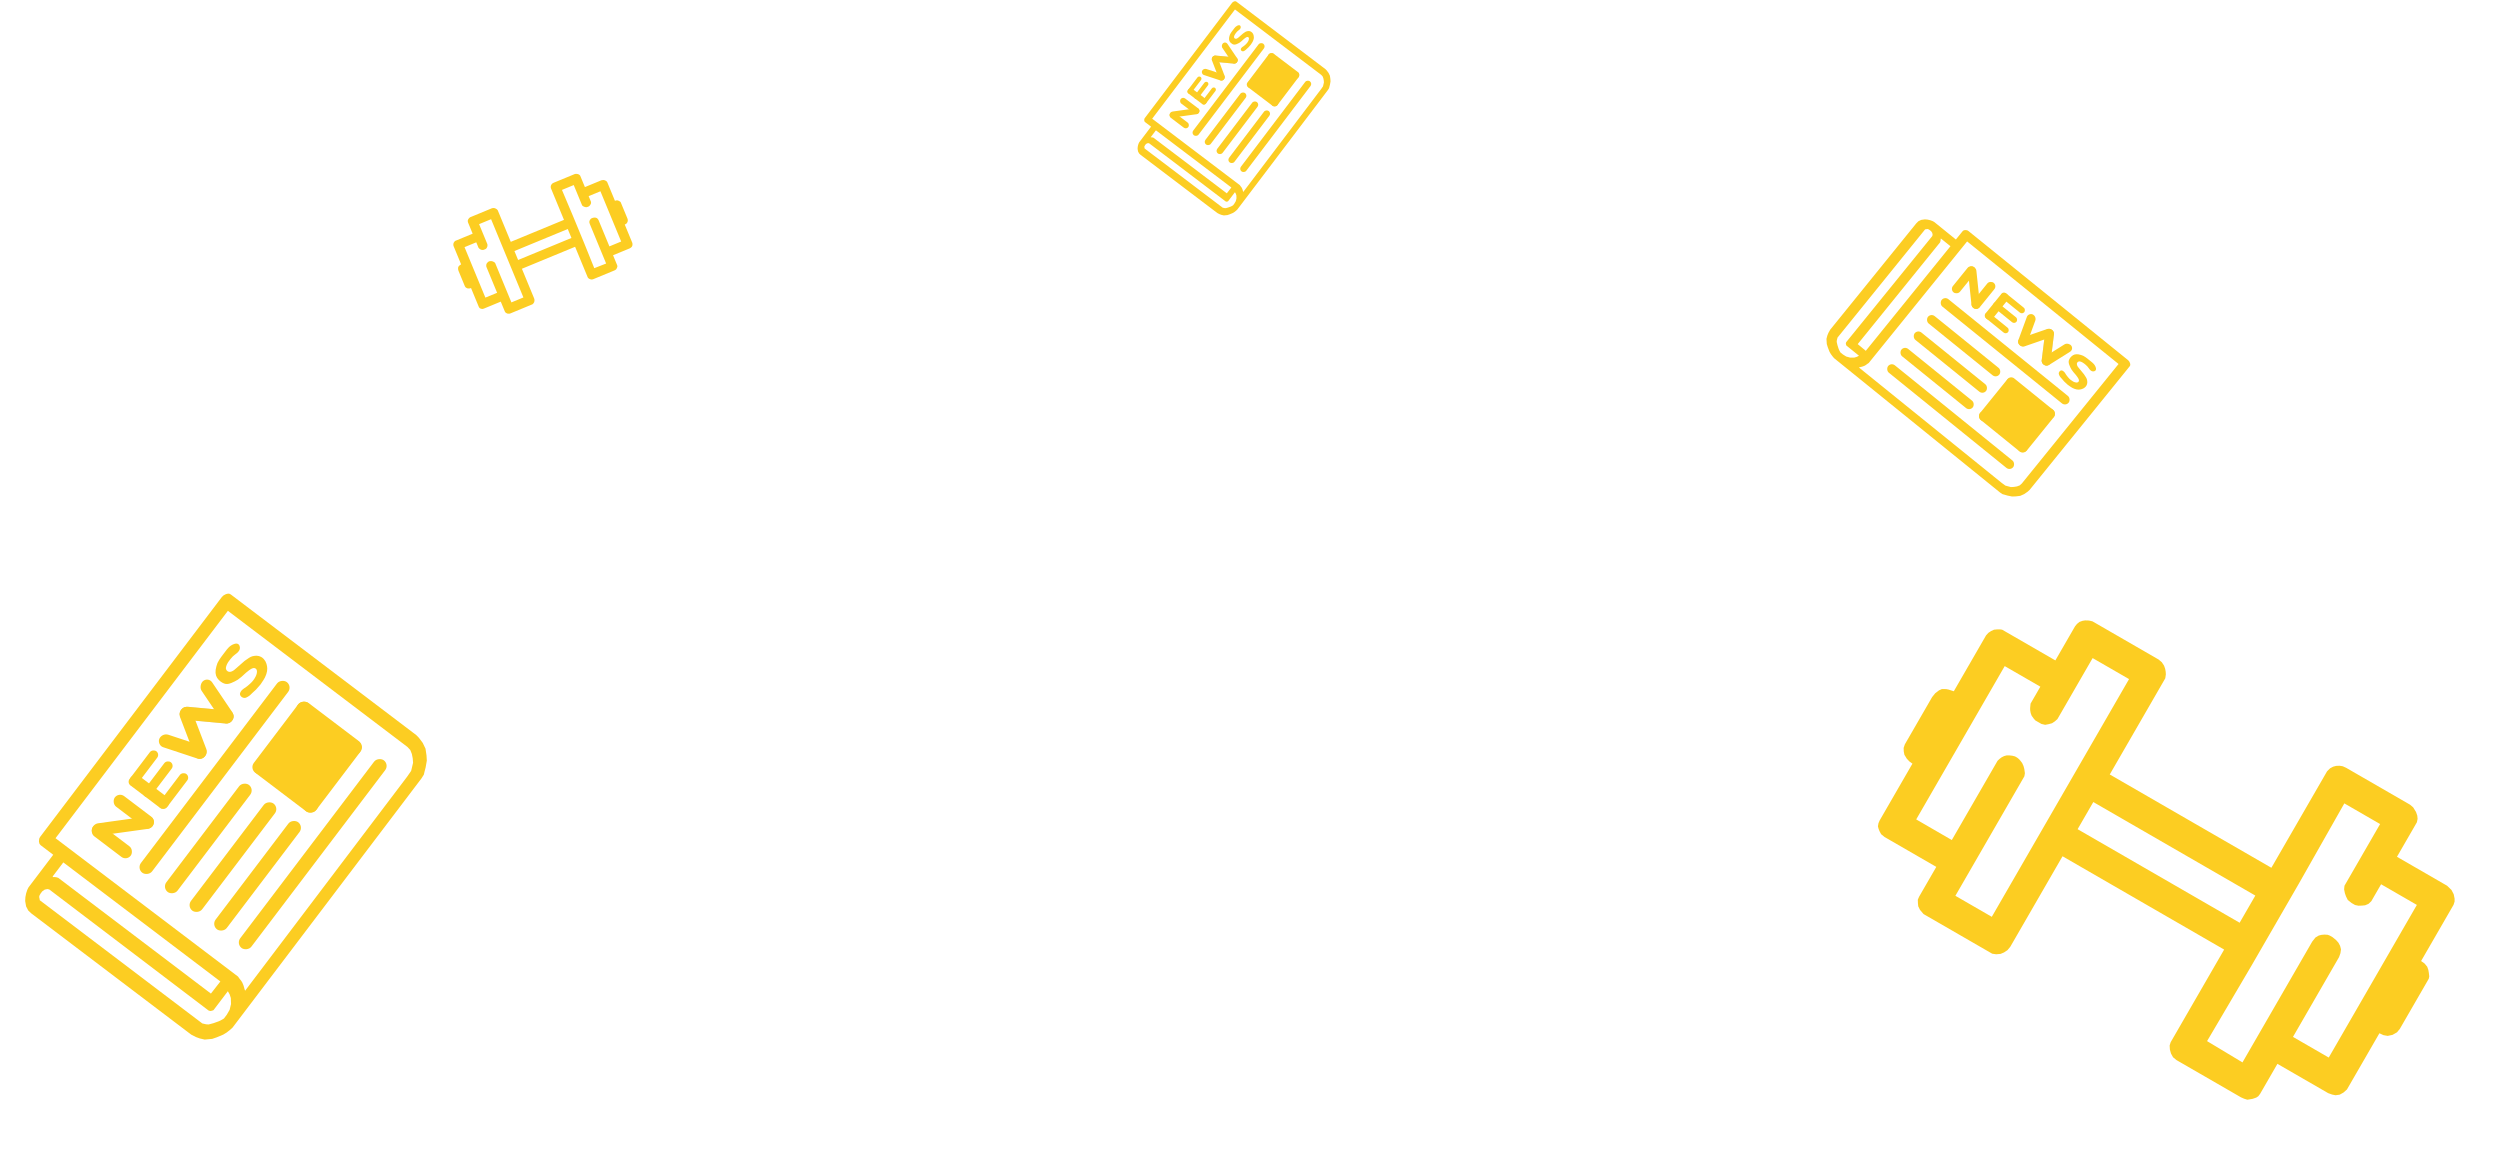 <svg width="1235" height="568" viewBox="0 0 1235 568" fill="none" xmlns="http://www.w3.org/2000/svg">
<path d="M130.931 377.914L150.19 353.613L171.766 370.825L154.407 394.689L130.931 377.914Z" fill="#FCCD22"/>
<path d="M13.495 439.543L14.063 438.385L26.298 422.247L19.409 442.582L19.375 443.279L19.573 444.078L19.648 444.713L99.111 504.955L99.935 505.579L101.835 506.008L103.076 506.083L105.474 505.446L107.933 504.567L108.955 504.115L110.621 503.14L112.046 501.26L113.44 498.851L114.132 495.982L114.031 493.018L113.436 491.195L112.558 489.663L106.093 498.191L105.467 499.016L104.697 499.298L103.844 499.446L103.042 499.199L102.179 498.544L24.354 439.401L23.405 439.186L22.073 439.476L20.886 440.309L20.017 441.455L19.409 442.582L26.298 422.247L31.281 426.025L26.068 432.902L26.09 433.28L26.913 433.254L27.819 433.364L28.734 433.624L104.195 490.831L108.861 484.839L31.281 426.025L20.098 417.547L19.535 416.903L19.245 415.818L19.3 414.849L19.443 414.09L19.886 413.343L109.625 294.889L110.477 294.091L111.604 293.502L112.378 293.295L113.201 293.269L113.973 293.637L205.64 363.131L206.958 364.491L208.83 366.993L210.198 369.835L210.695 373.172L210.848 375.743L210.261 379.124L209.742 381.113L209.384 382.646L208.255 384.462L201.125 383.677L203.093 380.837L203.395 379.623L203.754 378.09L204.052 376.8L203.888 374.653L203.457 372.45L202.666 370.478L201.226 368.953L112.58 301.75L27.424 414.077L117.601 482.44L118.011 483.04L118.5 483.699L119.107 484.448L119.644 485.288L120.076 486.266L120.343 486.974L120.58 487.803L120.821 488.708L121.088 489.415L201.125 383.677L208.255 384.462L114.862 507.654L113.544 508.821L112.005 510.037L110.269 511.103L107.014 512.462L104.847 513.202L101.12 513.553L98.65 512.98L96.811 512.308L94.454 511.098L15.461 451.213L13.952 449.78L12.895 447.752L12.437 445.095L12.547 443.156L12.923 441.275L13.495 439.543Z" fill="#FCCD22"/>
<rect width="26.68" height="6.545" rx="3.273" transform="matrix(0.996 0.092 -0.219 0.976 89.533 348.857)" fill="#D9D9D9"/>
<rect x="92.272" y="447.789" width="66.393" height="6.894" rx="3.447" transform="rotate(-52.834 92.272 447.789)" fill="#FCCD22"/>
<rect x="80.107" y="438.566" width="66.393" height="6.894" rx="3.447" transform="rotate(-52.834 80.107 438.566)" fill="#FCCD22"/>
<rect x="123.309" y="379.623" width="43.265" height="6.894" rx="3.447" transform="rotate(-52.834 123.309 379.623)" fill="#FCCD22"/>
<rect x="148.578" y="398.783" width="43.265" height="6.894" rx="3.447" transform="rotate(-52.834 148.578 398.783)" fill="#FCCD22"/>
<rect x="175.342" y="374.758" width="38.539" height="8.055" rx="4.027" transform="rotate(-142.834 175.342 374.758)" fill="#FCCD22"/>
<rect x="154.07" y="402.949" width="38.193" height="8.055" rx="4.027" transform="rotate(-142.834 154.07 402.949)" fill="#FCCD22"/>
<rect x="104.438" y="457.008" width="66.393" height="6.894" rx="3.447" transform="rotate(-52.834 104.438 457.008)" fill="#FCCD22"/>
<rect x="116.6" y="466.23" width="116.332" height="6.894" rx="3.447" transform="rotate(-52.834 116.6 466.23)" fill="#FCCD22"/>
<rect x="67.549" y="429.047" width="118.173" height="6.894" rx="3.447" transform="rotate(-52.834 67.549 429.047)" fill="#FCCD22"/>
<rect x="77.467" y="397.867" width="21.172" height="4.53" rx="2.265" transform="rotate(-52.834 77.467 397.867)" fill="#FCCD22"/>
<rect x="62.633" y="386.623" width="21.172" height="4.53" rx="2.265" transform="rotate(-52.834 62.633 386.623)" fill="#FCCD22"/>
<rect width="24.418" height="6.676" rx="3.338" transform="matrix(0.949 0.314 -0.392 0.92 80.004 361.918)" fill="#FCCD22"/>
<rect width="24.418" height="6.676" rx="3.338" transform="matrix(-0.559 -0.829 0.78 -0.626 111.395 358.754)" fill="#FCCD22"/>
<rect width="26.68" height="6.545" rx="3.273" transform="matrix(-0.357 -0.934 0.88 -0.474 97.291 376.078)" fill="#FCCD22"/>
<rect width="26.68" height="6.545" rx="3.273" transform="matrix(0.996 0.092 -0.219 0.976 89.533 348.859)" fill="#FCCD22"/>
<rect x="73.432" y="410.691" width="23.44" height="6.559" rx="3.279" transform="rotate(-142.834 73.432 410.691)" fill="#FCCD22"/>
<rect x="62.603" y="425.297" width="23.44" height="6.559" rx="3.279" transform="rotate(-142.834 62.603 425.297)" fill="#FCCD22"/>
<rect width="31.003" height="6.176" rx="3.088" transform="matrix(0.991 -0.137 -0.016 1 45.395 407.125)" fill="#FCCD22"/>
<rect x="69.775" y="392.037" width="21.172" height="4.53" rx="2.265" transform="rotate(-52.834 69.775 392.037)" fill="#FCCD22"/>
<rect x="81.078" y="400.605" width="23.144" height="6.329" rx="3.164" transform="rotate(-142.834 81.078 400.605)" fill="#FCCD22"/>
<path d="M106.476 332.213L106.544 330.82V330.82C106.727 329.71 107.02 328.622 107.418 327.57L107.435 327.524V327.524C107.969 326.441 108.605 325.41 109.335 324.447L112.097 320.805C112.397 320.409 112.732 320.041 113.098 319.705L113.279 319.539C113.737 319.119 114.253 318.765 114.81 318.49L114.992 318.4C115.232 318.281 115.483 318.185 115.74 318.112L116.204 317.981C116.421 317.92 116.648 317.899 116.872 317.921L116.963 317.93C117.387 317.972 117.777 318.181 118.045 318.512V318.512C118.169 318.665 118.263 318.84 118.323 319.027L118.389 319.231C118.527 319.662 118.551 320.122 118.457 320.564V320.564C118.378 320.939 118.217 321.291 117.985 321.596L117.759 321.894C117.52 322.21 117.237 322.492 116.92 322.73L116.393 323.125V323.125C115.44 323.789 114.596 324.599 113.894 325.526L112.984 326.726C112.653 327.162 112.371 327.634 112.142 328.132L111.977 328.493C111.874 328.716 111.794 328.95 111.739 329.19L111.631 329.657C111.561 329.96 111.57 330.276 111.658 330.574V330.574C111.783 330.999 112.061 331.364 112.438 331.598L112.463 331.613C112.751 331.792 113.082 331.89 113.421 331.896L113.47 331.897C113.74 331.901 114.008 331.853 114.259 331.755L114.594 331.624C114.993 331.467 115.364 331.245 115.691 330.968L116.588 330.204L118.619 328.422L120.828 326.487L122.99 324.995C123.276 324.797 123.579 324.626 123.897 324.483V324.483C124.451 324.233 125.042 324.072 125.647 324.007L126.132 323.954C126.366 323.929 126.605 323.921 126.84 323.93V323.93C127.59 323.958 128.329 324.159 128.987 324.519V324.519C129.453 324.773 129.874 325.103 130.233 325.494L130.331 325.601C130.912 326.234 131.342 326.99 131.591 327.812L131.703 328.182C131.904 328.848 132.01 329.538 132.019 330.233L132.019 330.262C132.03 331.141 131.889 332.016 131.602 332.847L131.409 333.405C131.103 334.29 130.686 335.131 130.167 335.91L128.712 338.095L126.43 340.697L124.617 342.355L123.737 343.22C123.358 343.592 122.928 343.91 122.46 344.162L121.805 344.516C121.529 344.666 121.223 344.754 120.91 344.777V344.777C120.375 344.815 119.844 344.657 119.417 344.333V344.333C119.31 344.252 119.21 344.161 119.119 344.061L118.94 343.865C118.728 343.632 118.591 343.341 118.549 343.03V343.03C118.505 342.712 118.561 342.389 118.709 342.104L118.913 341.713C119.073 341.404 119.286 341.127 119.543 340.893L119.844 340.62C120.048 340.434 120.266 340.265 120.497 340.114L121.377 339.538L122.416 338.737L123.587 337.71C124.159 337.209 124.678 336.65 125.138 336.044V336.044C125.557 335.491 125.924 334.902 126.235 334.282L126.371 334.01L126.552 333.592C126.759 333.114 126.884 332.603 126.92 332.082L126.935 331.864C126.942 331.757 126.941 331.649 126.93 331.542L126.91 331.332C126.871 330.923 126.662 330.549 126.335 330.301V330.301C126.035 330.073 125.659 329.97 125.284 330.011L125.147 330.027C124.91 330.053 124.68 330.126 124.471 330.241L123.818 330.601C123.545 330.751 123.286 330.923 123.043 331.116L121.547 332.303L119.343 334.314L117.517 335.745V335.745C116.507 336.372 115.444 336.911 114.341 337.355L114.132 337.439L113.304 337.7C112.571 337.931 111.787 337.951 111.044 337.757V337.757C110.738 337.677 110.442 337.561 110.163 337.413L109.896 337.271C109.3 336.955 108.755 336.551 108.281 336.072L107.954 335.742C107.693 335.478 107.462 335.187 107.265 334.873V334.873C106.835 334.188 106.575 333.409 106.509 332.602L106.476 332.213Z" fill="#FCCD22"/>
<path d="M618.892 41.268L628.143 29.595L638.506 37.863L630.168 49.325L618.892 41.268Z" fill="#FCCD22"/>
<path d="M562.482 70.87L562.755 70.314L568.632 62.562L565.323 72.33L565.307 72.665L565.401 73.049L565.437 73.353L603.607 102.29L604.003 102.59L604.915 102.796L605.511 102.832L606.663 102.526L607.844 102.104L608.335 101.886L609.135 101.418L609.82 100.515L610.489 99.358L610.822 97.98L610.773 96.556L610.487 95.68L610.066 94.945L606.96 99.041L606.66 99.437L606.29 99.573L605.88 99.644L605.495 99.525L605.08 99.211L567.698 70.802L567.242 70.699L566.602 70.838L566.032 71.238L565.615 71.788L565.323 72.33L568.632 62.562L571.026 64.377L568.521 67.68L568.532 67.862L568.927 67.85L569.362 67.902L569.802 68.027L606.049 95.506L608.29 92.627L571.026 64.377L565.654 60.304L565.383 59.995L565.244 59.474L565.271 59.008L565.339 58.644L565.552 58.285L608.657 1.388L609.066 1.004L609.607 0.721L609.979 0.622L610.375 0.609L610.745 0.786L654.777 34.166L655.409 34.82L656.309 36.022L656.966 37.387L657.205 38.99L657.278 40.224L656.996 41.849L656.747 42.804L656.575 43.541L656.032 44.413L652.608 44.036L653.553 42.672L653.698 42.088L653.871 41.352L654.014 40.732L653.935 39.701L653.728 38.643L653.348 37.696L652.656 36.963L610.076 4.683L569.173 58.638L612.488 91.475L612.685 91.763L612.92 92.08L613.211 92.44L613.469 92.843L613.677 93.313L613.805 93.653L613.919 94.051L614.035 94.486L614.163 94.826L652.608 44.036L656.032 44.413L611.172 103.586L610.539 104.147L609.8 104.731L608.966 105.243L607.403 105.896L606.362 106.251L604.572 106.42L603.385 106.145L602.502 105.822L601.37 105.241L563.427 76.476L562.702 75.787L562.194 74.813L561.974 73.537L562.027 72.606L562.207 71.702L562.482 70.87Z" fill="#FCCD22"/>
<rect width="12.816" height="3.144" rx="1.572" transform="matrix(0.996 0.092 -0.219 0.976 599.006 27.311)" fill="#D9D9D9"/>
<rect x="600.322" y="74.83" width="31.891" height="3.311" rx="1.656" transform="rotate(-52.834 600.322 74.83)" fill="#FCCD22"/>
<rect x="594.48" y="70.4" width="31.891" height="3.311" rx="1.656" transform="rotate(-52.834 594.48 70.4)" fill="#FCCD22"/>
<rect x="615.23" y="42.088" width="20.782" height="3.311" rx="1.656" transform="rotate(-52.834 615.23 42.088)" fill="#FCCD22"/>
<rect x="627.369" y="51.291" width="20.782" height="3.311" rx="1.656" transform="rotate(-52.834 627.369 51.291)" fill="#FCCD22"/>
<rect x="640.225" y="39.752" width="18.512" height="3.869" rx="1.934" transform="rotate(-142.834 640.225 39.752)" fill="#FCCD22"/>
<rect x="630.006" y="53.293" width="18.345" height="3.869" rx="1.934" transform="rotate(-142.834 630.006 53.293)" fill="#FCCD22"/>
<rect x="606.166" y="79.258" width="31.891" height="3.311" rx="1.656" transform="rotate(-52.834 606.166 79.258)" fill="#FCCD22"/>
<rect x="612.008" y="83.689" width="55.879" height="3.311" rx="1.656" transform="rotate(-52.834 612.008 83.689)" fill="#FCCD22"/>
<rect x="588.447" y="65.828" width="56.763" height="3.311" rx="1.656" transform="rotate(-52.834 588.447 65.828)" fill="#FCCD22"/>
<rect x="593.211" y="50.852" width="10.17" height="2.176" rx="1.088" transform="rotate(-52.834 593.211 50.852)" fill="#FCCD22"/>
<rect x="586.084" y="45.449" width="10.17" height="2.176" rx="1.088" transform="rotate(-52.834 586.084 45.449)" fill="#FCCD22"/>
<rect width="11.729" height="3.207" rx="1.603" transform="matrix(0.949 0.314 -0.392 0.92 594.43 33.584)" fill="#FCCD22"/>
<rect width="11.729" height="3.207" rx="1.603" transform="matrix(-0.559 -0.829 0.78 -0.626 609.508 32.062)" fill="#FCCD22"/>
<rect width="12.816" height="3.144" rx="1.572" transform="matrix(-0.357 -0.934 0.88 -0.474 602.732 40.385)" fill="#FCCD22"/>
<rect width="12.816" height="3.144" rx="1.572" transform="matrix(0.996 0.092 -0.219 0.976 599.006 27.311)" fill="#FCCD22"/>
<rect x="591.271" y="57.012" width="11.259" height="3.15" rx="1.575" transform="rotate(-142.834 591.271 57.012)" fill="#FCCD22"/>
<rect x="586.07" y="64.027" width="11.259" height="3.15" rx="1.575" transform="rotate(-142.834 586.07 64.027)" fill="#FCCD22"/>
<rect width="14.892" height="2.967" rx="1.483" transform="matrix(0.991 -0.137 -0.016 1 577.805 55.299)" fill="#FCCD22"/>
<rect x="589.516" y="48.051" width="10.17" height="2.176" rx="1.088" transform="rotate(-52.834 589.516 48.051)" fill="#FCCD22"/>
<rect x="594.945" y="52.166" width="11.117" height="3.04" rx="1.52" transform="rotate(-142.834 594.945 52.166)" fill="#FCCD22"/>
<path d="M607.145 19.315L607.177 18.646V18.646C607.265 18.113 607.406 17.59 607.597 17.085L607.605 17.063V17.063C607.862 16.543 608.167 16.048 608.518 15.585L609.845 13.835C609.989 13.645 610.15 13.469 610.325 13.307L610.412 13.228C610.632 13.026 610.88 12.856 611.148 12.723L611.235 12.68C611.351 12.623 611.471 12.577 611.595 12.542L611.817 12.479C611.922 12.45 612.03 12.44 612.138 12.45L612.182 12.455C612.386 12.475 612.573 12.575 612.702 12.734V12.734C612.761 12.808 612.806 12.892 612.835 12.982L612.867 13.08C612.933 13.287 612.945 13.507 612.899 13.72V13.72C612.861 13.9 612.784 14.069 612.673 14.216L612.564 14.359C612.449 14.511 612.314 14.646 612.161 14.76L611.908 14.95V14.95C611.45 15.269 611.045 15.658 610.708 16.103L610.271 16.68C610.112 16.889 609.976 17.116 609.866 17.355L609.787 17.528C609.738 17.636 609.699 17.748 609.673 17.863L609.621 18.088C609.587 18.233 609.592 18.385 609.634 18.528V18.528C609.694 18.732 609.827 18.907 610.008 19.02L610.02 19.027C610.159 19.113 610.318 19.16 610.481 19.163L610.504 19.163C610.634 19.166 610.762 19.142 610.883 19.095L611.044 19.032C611.236 18.957 611.414 18.851 611.571 18.717L612.002 18.35L612.977 17.494L614.038 16.565L615.077 15.848C615.214 15.753 615.36 15.671 615.512 15.602V15.602C615.779 15.482 616.063 15.405 616.353 15.374L616.586 15.348C616.699 15.336 616.813 15.332 616.926 15.336V15.336C617.286 15.35 617.641 15.447 617.957 15.62V15.62C618.181 15.742 618.383 15.9 618.556 16.088L618.603 16.14C618.882 16.444 619.089 16.806 619.208 17.201L619.262 17.379C619.359 17.699 619.41 18.03 619.414 18.364L619.414 18.378C619.419 18.801 619.352 19.221 619.214 19.62L619.121 19.888C618.974 20.313 618.774 20.717 618.524 21.091L617.825 22.141L616.729 23.391L615.858 24.187L615.436 24.602C615.254 24.781 615.047 24.934 614.822 25.055L614.508 25.225C614.375 25.297 614.228 25.339 614.078 25.35V25.35C613.821 25.368 613.566 25.293 613.361 25.137V25.137C613.309 25.098 613.261 25.054 613.218 25.006L613.131 24.912C613.03 24.8 612.964 24.66 612.944 24.511V24.511C612.923 24.358 612.95 24.203 613.021 24.066L613.118 23.878C613.195 23.73 613.298 23.597 613.421 23.485L613.566 23.353C613.664 23.264 613.769 23.183 613.879 23.11L614.302 22.834L614.801 22.449L615.364 21.956C615.638 21.715 615.888 21.447 616.109 21.155V21.155C616.31 20.89 616.486 20.607 616.635 20.309L616.701 20.179L616.788 19.978C616.887 19.748 616.947 19.503 616.964 19.253L616.972 19.148C616.975 19.096 616.975 19.044 616.97 18.993L616.96 18.892C616.941 18.696 616.841 18.516 616.684 18.397V18.397C616.539 18.288 616.359 18.238 616.179 18.258L616.113 18.265C615.999 18.278 615.889 18.313 615.788 18.368L615.475 18.541C615.344 18.613 615.219 18.696 615.102 18.789L614.384 19.358L613.325 20.325L612.448 21.012V21.012C611.963 21.313 611.452 21.572 610.922 21.785L610.822 21.825L610.424 21.951C610.072 22.062 609.696 22.072 609.339 21.978V21.978C609.192 21.94 609.05 21.884 608.916 21.813L608.787 21.745C608.501 21.593 608.24 21.399 608.012 21.169L607.855 21.01C607.729 20.884 607.618 20.744 607.524 20.593V20.593C607.317 20.264 607.192 19.89 607.16 19.502L607.145 19.315Z" fill="#FCCD22"/>
<path d="M994.188 190.688L1010.35 204.358L998.139 218.708L982.23 206.345L994.188 190.688Z" fill="#FCCD22"/>
<path d="M954.68 109.208L955.458 109.621L966.205 118.321L952.478 113.178L952.003 113.14L951.453 113.257L951.019 113.295L908.183 166.215L907.739 166.763L907.405 168.05L907.327 168.896L907.709 170.546L908.256 172.243L908.542 172.951L909.172 174.109L910.424 175.122L912.037 176.125L913.98 176.66L916.005 176.655L917.262 176.289L918.327 175.723L912.647 171.126L912.098 170.681L911.922 170.149L911.84 169.564L912.026 169.022L912.491 168.447L954.541 116.622L954.709 115.979L954.54 115.063L953.997 114.235L953.234 113.617L952.478 113.178L966.205 118.321L963.519 121.639L958.939 117.932L958.681 117.939L958.68 118.502L958.586 119.117L958.389 119.736L917.711 169.99L921.699 173.305L963.519 121.639L969.548 114.191L969.999 113.821L970.746 113.648L971.406 113.706L971.921 113.82L972.421 114.138L1051.31 177.95L1051.83 178.549L1052.21 179.33L1052.34 179.863L1052.34 180.426L1052.07 180.944L1002.65 241.991L1001.7 242.861L999.949 244.084L997.98 244.956L995.692 245.223L993.935 245.272L991.64 244.798L990.294 244.401L989.255 244.122L988.041 243.312L988.731 238.464L990.626 239.869L991.449 240.102L992.487 240.38L993.361 240.611L994.829 240.545L996.342 240.299L997.705 239.802L998.777 238.853L1046.56 179.818L971.757 119.267L923.146 179.321L922.728 179.588L922.267 179.908L921.743 180.305L921.158 180.653L920.481 180.928L919.993 181.094L919.422 181.238L918.799 181.383L918.31 181.549L988.731 238.464L988.041 243.312L905.999 176.904L905.231 175.98L904.435 174.903L903.745 173.696L902.888 171.445L902.431 169.95L902.272 167.399L902.716 165.726L903.215 164.486L904.092 162.903L946.673 110.297L947.684 109.298L949.091 108.62L950.915 108.366L952.235 108.483L953.511 108.78L954.68 109.208Z" fill="#FCCD22"/>
<rect width="18.216" height="4.469" rx="2.234" transform="matrix(-0.123 0.992 -0.968 -0.25 1014.91 163.068)" fill="#D9D9D9"/>
<rect x="947.346" y="162.791" width="45.331" height="4.707" rx="2.354" transform="rotate(38.988 947.346 162.791)" fill="#FCCD22"/>
<rect x="953.902" y="154.689" width="45.331" height="4.707" rx="2.354" transform="rotate(38.988 953.902 154.689)" fill="#FCCD22"/>
<rect x="993.188" y="185.449" width="29.54" height="4.707" rx="2.354" transform="rotate(38.988 993.188 185.449)" fill="#FCCD22"/>
<rect x="979.564" y="202.279" width="29.54" height="4.707" rx="2.354" transform="rotate(38.988 979.564 202.279)" fill="#FCCD22"/>
<rect x="995.379" y="221.064" width="26.313" height="5.499" rx="2.75" transform="rotate(-51.012 995.379 221.064)" fill="#FCCD22"/>
<rect x="976.604" y="205.938" width="26.077" height="5.499" rx="2.75" transform="rotate(-51.012 976.604 205.938)" fill="#FCCD22"/>
<rect x="940.789" y="170.891" width="45.331" height="4.707" rx="2.354" transform="rotate(38.988 940.789 170.891)" fill="#FCCD22"/>
<rect x="934.23" y="178.992" width="79.428" height="4.707" rx="2.354" transform="rotate(38.988 934.23 178.992)" fill="#FCCD22"/>
<rect x="960.672" y="146.326" width="80.685" height="4.707" rx="2.354" transform="rotate(38.988 960.672 146.326)" fill="#FCCD22"/>
<rect x="981.73" y="153.77" width="14.456" height="3.093" rx="1.547" transform="rotate(38.988 981.73 153.77)" fill="#FCCD22"/>
<rect x="989.727" y="143.891" width="14.456" height="3.093" rx="1.547" transform="rotate(38.988 989.727 143.891)" fill="#FCCD22"/>
<rect width="16.672" height="4.558" rx="2.279" transform="matrix(-0.344 0.939 -0.907 -0.422 1006.21 156.281)" fill="#FCCD22"/>
<rect width="16.672" height="4.558" rx="2.279" transform="matrix(0.847 -0.532 0.601 0.799 1007.69 177.771)" fill="#FCCD22"/>
<rect width="18.216" height="4.469" rx="2.235" transform="matrix(0.945 -0.327 0.446 0.895 996.172 167.771)" fill="#FCCD22"/>
<rect width="18.216" height="4.469" rx="2.234" transform="matrix(-0.123 0.992 -0.968 -0.25 1014.91 163.068)" fill="#FCCD22"/>
<rect x="973.066" y="150.736" width="16.004" height="4.478" rx="2.239" transform="rotate(-51.012 973.066 150.736)" fill="#FCCD22"/>
<rect x="963.334" y="143.031" width="16.004" height="4.478" rx="2.239" transform="rotate(-51.012 963.334 143.031)" fill="#FCCD22"/>
<rect width="21.168" height="4.217" rx="2.108" transform="matrix(0.105 0.994 -0.999 -0.048 976.111 131.682)" fill="#FCCD22"/>
<rect x="985.877" y="148.648" width="14.456" height="3.093" rx="1.547" transform="rotate(38.988 985.877 148.648)" fill="#FCCD22"/>
<rect x="979.785" y="156.174" width="15.802" height="4.321" rx="2.16" transform="rotate(-51.012 979.785 156.174)" fill="#FCCD22"/>
<path d="M1025.91 174.992L1026.85 175.068V175.068C1027.61 175.217 1028.34 175.441 1029.05 175.735L1029.08 175.748V175.748C1029.81 176.136 1030.5 176.592 1031.14 177.111L1033.57 179.075C1033.83 179.288 1034.08 179.525 1034.3 179.782L1034.41 179.909C1034.68 180.231 1034.91 180.59 1035.09 180.977L1035.15 181.103C1035.22 181.269 1035.28 181.442 1035.33 181.62L1035.41 181.939C1035.44 182.089 1035.45 182.244 1035.43 182.396L1035.42 182.458C1035.39 182.747 1035.24 183.008 1035 183.184V183.184C1034.9 183.265 1034.78 183.326 1034.65 183.363L1034.51 183.403C1034.21 183.488 1033.89 183.494 1033.59 183.42V183.42C1033.34 183.358 1033.1 183.241 1032.9 183.076L1032.7 182.915C1032.49 182.745 1032.31 182.546 1032.15 182.325L1031.89 181.957V181.957C1031.46 181.291 1030.92 180.698 1030.31 180.199L1029.51 179.552C1029.22 179.317 1028.9 179.114 1028.57 178.947L1028.32 178.826C1028.17 178.751 1028.02 178.692 1027.85 178.649L1027.54 178.565C1027.33 178.51 1027.12 178.51 1026.91 178.563V178.563C1026.62 178.64 1026.36 178.821 1026.2 179.073L1026.18 179.09C1026.06 179.283 1025.98 179.507 1025.97 179.738L1025.97 179.771C1025.96 179.955 1025.99 180.139 1026.05 180.313L1026.13 180.544C1026.23 180.82 1026.37 181.078 1026.56 181.307L1027.06 181.936L1028.23 183.36L1029.5 184.91L1030.47 186.417C1030.6 186.617 1030.71 186.828 1030.8 187.048V187.048C1030.96 187.432 1031.06 187.838 1031.09 188.252L1031.11 188.584C1031.13 188.745 1031.13 188.908 1031.12 189.068V189.068C1031.08 189.579 1030.93 190.079 1030.67 190.521V190.521C1030.48 190.833 1030.25 191.113 1029.97 191.35L1029.9 191.414C1029.45 191.797 1028.93 192.074 1028.36 192.226L1028.11 192.294C1027.65 192.417 1027.18 192.475 1026.7 192.466L1026.68 192.465C1026.08 192.454 1025.49 192.338 1024.93 192.124L1024.55 191.981C1023.95 191.753 1023.39 191.45 1022.87 191.079L1021.41 190.038L1019.68 188.425L1018.59 187.151L1018.02 186.532C1017.77 186.265 1017.57 185.965 1017.4 185.64L1017.18 185.186C1017.08 184.994 1017.03 184.783 1017.02 184.569V184.569C1017 184.203 1017.12 183.844 1017.35 183.56V183.56C1017.41 183.488 1017.48 183.422 1017.55 183.362L1017.68 183.244C1017.85 183.105 1018.05 183.018 1018.26 182.995V182.995C1018.48 182.973 1018.7 183.018 1018.89 183.125L1019.15 183.272C1019.36 183.388 1019.54 183.54 1019.7 183.72L1019.88 183.932C1020 184.075 1020.11 184.228 1020.21 184.388L1020.58 185.001L1021.11 185.728L1021.78 186.549C1022.11 186.95 1022.48 187.317 1022.89 187.644V187.644C1023.25 187.942 1023.65 188.205 1024.06 188.43L1024.25 188.529L1024.53 188.662C1024.85 188.814 1025.2 188.91 1025.55 188.946L1025.7 188.961C1025.77 188.968 1025.85 188.969 1025.92 188.965L1026.06 188.955C1026.34 188.937 1026.6 188.803 1026.78 188.585V188.585C1026.94 188.385 1027.02 188.131 1027 187.875L1026.99 187.78C1026.98 187.618 1026.93 187.46 1026.86 187.315L1026.63 186.861C1026.53 186.672 1026.42 186.491 1026.29 186.321L1025.52 185.275L1024.19 183.727L1023.26 182.449V182.449C1022.85 181.746 1022.5 181.009 1022.23 180.247L1022.17 180.103L1022.01 179.532C1021.87 179.027 1021.87 178.492 1022.02 177.988V177.988C1022.08 177.781 1022.17 177.582 1022.28 177.395L1022.38 177.215C1022.61 176.816 1022.9 176.453 1023.23 176.139L1023.47 175.924C1023.65 175.751 1023.85 175.6 1024.07 175.472V175.472C1024.55 175.193 1025.09 175.033 1025.64 175.005L1025.91 174.992Z" fill="#FCCD22"/>
<path d="M226.691 131.454L226.856 131.264L227.125 131.031L227.363 130.872L227.787 130.575L224.032 121.482L223.943 120.971L223.979 120.47L224.088 119.999L224.345 119.589L224.622 119.231L224.839 119.02L225.307 118.826L233.494 115.445L231.198 109.885L231.097 109.44L231.082 108.96L231.243 108.468L231.417 108.152L231.695 107.794L231.911 107.583L232.232 107.329L242.984 102.889L243.598 102.757L244.225 102.802L244.717 102.963L245.106 103.168L245.442 103.394L245.865 103.828L252.324 119.468L258.562 146.939L242.596 108.28L236.675 110.725L240.774 120.65L240.811 121.182L240.775 121.683L240.561 122.197L240.327 122.659L239.872 123.03L239.3 123.266L238.885 123.437L238.53 123.462L237.977 123.447L237.558 123.316L237.169 123.112L236.906 122.916L236.41 122.452L235.273 119.698L229.478 122.091L239.775 147.022L245.574 144.639L240.252 131.753L240.205 131.346L240.211 130.918L240.29 130.521L240.442 130.153L240.72 129.795L241.019 129.489L241.34 129.235L241.704 129.085L242.037 129.008L242.391 128.984L242.819 128.989L243.29 129.099L243.731 129.282L244.287 129.6L244.615 129.951L252.641 149.384L258.562 146.939L252.324 119.468L278.607 108.613L272.126 92.921L272.045 92.285L272.133 91.762L272.316 91.322L272.625 90.89L272.976 90.563L273.474 90.296L283.862 86.006L284.476 85.874L285.302 85.959L285.868 86.151L286.277 86.407L286.626 86.811L288.944 92.422L297.099 89.054L298.016 88.919L298.737 89.047L299.346 89.343L299.704 89.621L300.001 90.045L303.778 99.191L304.371 99.007L305.028 98.978L305.52 99.14L305.909 99.345L306.392 99.632L306.625 99.9L306.775 100.264L309.994 108.058L310.148 108.725L310.042 109.498L309.715 110.181L309.23 110.624L308.628 110.934L311.326 117.465L312.405 120.079L312.455 120.788L312.358 121.437L312.041 121.993L311.637 122.342L311.109 122.682L302.85 126.093L299.431 130.181L291.319 110.54L291.123 109.77L291.19 109.195L291.342 108.828L291.598 108.418L291.928 108.038L292.218 107.858L292.686 107.665L293.352 107.511L293.884 107.474L294.406 107.562L294.92 107.776L295.343 108.209L295.683 108.738L301.041 121.713L306.859 119.31L296.607 94.488L290.79 96.891L291.927 99.645L291.986 100.229L291.846 100.773L291.59 101.183L291.281 101.615L290.878 101.964L290.307 102.2L289.589 102.375L288.993 102.256L288.5 102.094L287.965 101.829L287.564 101.447L283.422 91.418L277.605 93.821L283.074 106.768L288.567 120.07L293.571 132.48L299.431 130.181L302.85 126.093L304.868 130.978L304.987 131.415L304.96 131.791L304.768 132.357L304.39 133.06L303.966 133.357L303.519 133.602L293.027 137.936L292.361 138.089L291.713 137.992L291.126 137.748L290.621 137.409L290.324 136.984L289.208 134.282L284.1 121.915L282.298 117.551L280.474 113.134L254.125 124.016L255.949 128.433L282.298 117.551L284.1 121.915L257.818 132.77L263.891 147.475L264.045 148.142L264 148.768L263.86 149.313L263.491 149.891L263.057 150.313L251.889 154.926L251.055 154.966L250.459 154.847L250.049 154.591L249.617 154.283L249.372 153.836L247.377 149.004L238.962 152.479L238.296 152.633L237.773 152.545L237.427 152.444L237.06 152.291L236.733 151.94L236.509 151.546L232.689 142.297L232.149 142.459L231.565 142.518L230.865 142.442L230.403 142.207L229.971 141.899L229.653 141.422L226.477 133.732L226.302 133.013L226.304 132.283L226.413 131.812L226.691 131.454Z" fill="#FCCD22"/>
<path d="M960.758 340.397L961.572 340.445L962.701 340.676L963.581 340.974L965.183 341.478L981.131 313.855L982.267 312.617L983.627 311.719L985.054 311.069L986.614 310.918L988.083 310.924L989.054 311.064L990.474 311.884L1015.35 326.244L1025.1 309.354L1026.04 308.216L1027.24 307.227L1028.83 306.668L1029.98 306.492L1031.45 306.499L1032.42 306.639L1033.71 306.961L1066.37 325.818L1067.92 327.135L1069.05 328.836L1069.6 330.42L1069.85 331.823L1069.93 333.134L1069.65 335.077L1042.22 382.588L983.947 452.911L1051.75 335.475L1033.76 325.09L1016.36 355.238L1015.06 356.385L1013.7 357.284L1011.96 357.751L1010.31 358.06L1008.46 357.623L1006.72 356.621L1005.46 355.892L1004.69 355.03L1003.64 353.579L1003.15 352.243L1002.91 350.84L1002.89 349.778L1003.1 347.586L1007.93 339.22L990.328 329.057L946.604 404.789L964.189 414.985L986.789 375.84L987.743 374.917L988.854 374.086L990.032 373.503L991.276 373.169L992.745 373.175L994.123 373.34L995.41 373.662L996.514 374.299L997.37 375.004L998.134 375.866L998.966 376.977L999.614 378.404L1000.01 379.898L1000.3 381.956L1000.04 383.492L965.96 442.526L983.947 452.911L1042.22 382.588L1122.06 428.683L1149.58 381.014L1151.06 379.551L1152.57 378.744L1154.07 378.344L1155.79 378.283L1157.32 378.538L1158.99 379.291L1190.55 397.511L1192.1 398.829L1193.51 401.118L1194.14 402.951L1194.29 404.512L1193.94 406.206L1184.1 423.253L1208.87 437.555L1211.03 439.644L1212.13 441.751L1212.57 443.9L1212.57 445.37L1212.06 446.972L1196.02 474.753L1197.67 475.913L1199.04 477.546L1199.6 479.131L1199.84 480.533L1200.05 482.343L1199.82 483.472L1199.19 484.577L1185.52 508.253L1184.11 509.965L1181.91 511.222L1179.51 511.731L1177.41 511.361L1175.43 510.425L1163.97 530.266L1159.39 538.206L1157.66 539.736L1155.8 540.768L1153.75 541.053L1152.05 540.706L1150.13 540.02L1125.05 525.535L1107.78 524.828L1142.23 465.164L1143.82 463.136L1145.43 462.171L1146.68 461.837L1148.24 461.686L1149.86 461.783L1150.9 462.172L1152.32 462.992L1154.03 464.4L1155.18 465.694L1155.99 467.212L1156.45 468.954L1156.17 470.897L1155.49 472.816L1132.73 512.228L1150.4 522.431L1193.93 447.03L1176.26 436.827L1171.43 445.193L1170.05 446.498L1168.37 447.214L1166.81 447.366L1165.09 447.426L1163.4 447.08L1161.67 446.078L1159.8 444.578L1158.92 442.811L1158.37 441.226L1157.99 439.326L1158.18 437.541L1175.77 407.077L1158.1 396.874L1135.63 436.517L1112.3 476.925L1090.29 514.31L1107.78 524.828L1125.05 525.535L1116.48 540.373L1115.59 541.544L1114.57 542.218L1112.74 542.843L1110.18 543.262L1108.58 542.758L1107.07 542.096L1075.2 523.694L1073.49 522.285L1072.46 520.427L1071.92 518.436L1071.8 516.468L1072.3 514.866L1077.04 506.658L1098.73 469.091L1106.38 455.832L1114.13 442.415L1034.09 396.204L1026.34 409.621L1106.38 455.832L1098.73 469.091L1018.89 422.996L993.1 467.666L991.691 469.378L989.991 470.501L988.315 471.217L986.099 471.411L984.157 471.131L950.233 451.545L948.48 449.481L947.607 447.714L947.456 446.154L947.396 444.435L948.058 442.924L956.533 428.244L930.972 413.486L929.261 412.078L928.455 410.56L928.03 409.473L927.697 408.228L927.953 406.692L928.524 405.338L944.745 377.242L943.259 376.173L941.954 374.789L940.765 372.84L940.456 371.188L940.397 369.47L940.992 367.709L954.48 344.348L955.98 342.479L957.862 341.04L959.289 340.391L960.758 340.397Z" fill="#FCCD22"/>
</svg>
